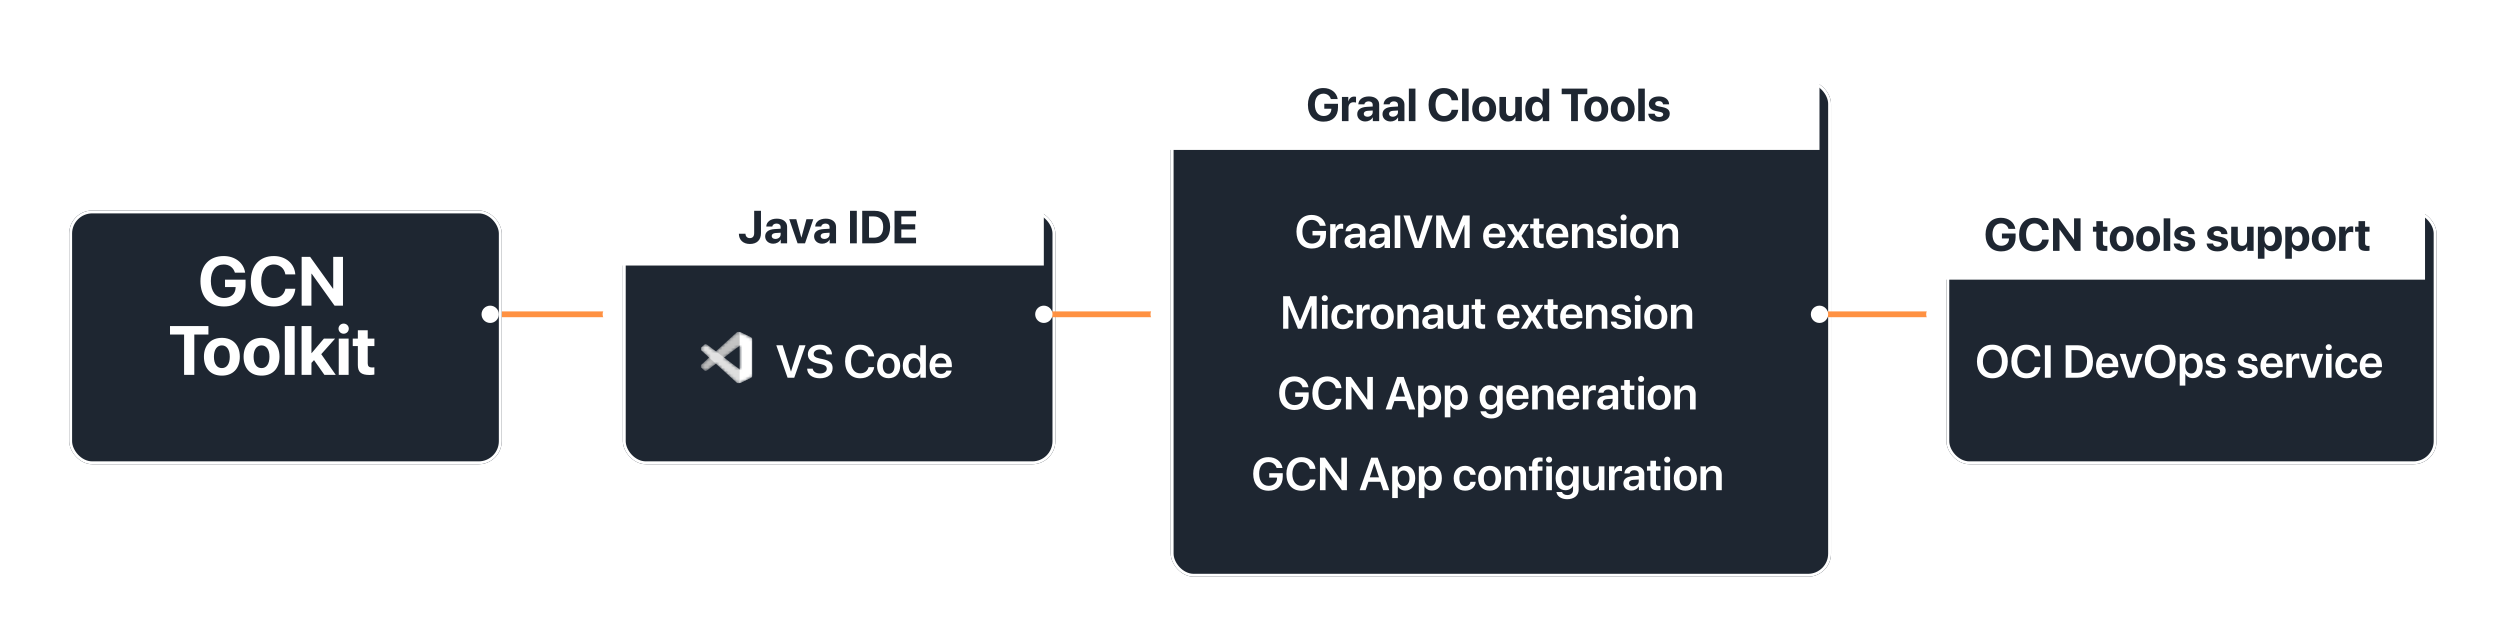 <svg width="867" height="222" viewBox="0 0 867 222" fill="none" xmlns="http://www.w3.org/2000/svg">
<path d="M172 109C172 108.448 172.448 108 173 108H211C211.552 108 212 108.448 212 109V109C212 109.552 211.552 110 211 110H173C172.448 110 172 109.552 172 109V109Z" fill="#FF9142"/>
<g filter="url(#filter0_dd_593_3247)">
<rect x="20" y="65" width="150" height="88" rx="8" fill="#1E2631"/>
<rect x="20.5" y="65.5" width="149" height="87" rx="7.5" stroke="white"/>
</g>
<circle cx="170" cy="109" r="3" fill="white"/>
<g filter="url(#filter1_dd_593_3247)">
<rect x="402" y="20" width="229" height="172" rx="8" fill="#1E2631"/>
<rect x="402.5" y="20.5" width="228" height="171" rx="7.5" stroke="white"/>
</g>
<path d="M402 28C402 23.582 405.582 20 410 20H623C627.418 20 631 23.582 631 28V52H402V28Z" fill="white"/>
<path d="M464.016 37.266V35.992H459.266V37.711H461.719L461.711 37.891C461.664 39.289 460.594 40.234 459.055 40.234C457.18 40.234 455.992 38.742 455.992 36.297C455.992 33.898 457.109 32.484 458.969 32.484C460.242 32.484 461.203 33.188 461.547 34.367H463.914C463.578 32.086 461.594 30.531 458.961 30.531C455.648 30.531 453.586 32.719 453.586 36.328C453.586 39.992 455.648 42.188 459.016 42.188C462.156 42.188 464.016 40.336 464.016 37.266ZM465.383 42H467.664V37.32C467.664 36.141 468.32 35.453 469.445 35.453C469.773 35.453 470.086 35.508 470.273 35.586V33.578C470.117 33.531 469.891 33.492 469.625 33.492C468.641 33.492 467.93 34.07 467.633 35.133H467.586V33.625H465.383V42ZM473.492 42.133C474.539 42.133 475.578 41.609 476.047 40.719H476.094V42H478.297V36.242C478.297 34.555 476.898 33.445 474.75 33.445C472.531 33.445 471.148 34.562 471.062 36.188H473.148C473.258 35.57 473.797 35.148 474.648 35.148C475.508 35.148 476.055 35.602 476.055 36.383V36.938L473.945 37.062C471.859 37.188 470.688 38.07 470.688 39.594C470.688 41.102 471.898 42.133 473.492 42.133ZM474.242 40.484C473.469 40.484 472.953 40.094 472.953 39.469C472.953 38.875 473.438 38.492 474.289 38.43L476.055 38.32V38.93C476.055 39.836 475.234 40.484 474.242 40.484ZM482.258 42.133C483.305 42.133 484.344 41.609 484.812 40.719H484.859V42H487.062V36.242C487.062 34.555 485.664 33.445 483.516 33.445C481.297 33.445 479.914 34.562 479.828 36.188H481.914C482.023 35.57 482.562 35.148 483.414 35.148C484.273 35.148 484.82 35.602 484.82 36.383V36.938L482.711 37.062C480.625 37.188 479.453 38.07 479.453 39.594C479.453 41.102 480.664 42.133 482.258 42.133ZM483.008 40.484C482.234 40.484 481.719 40.094 481.719 39.469C481.719 38.875 482.203 38.492 483.055 38.43L484.82 38.32V38.93C484.82 39.836 484 40.484 483.008 40.484ZM488.594 42H490.875V30.727H488.594V42ZM500.766 42.188C503.531 42.188 505.461 40.602 505.727 38.086H503.43C503.18 39.422 502.172 40.242 500.773 40.242C498.969 40.242 497.836 38.758 497.836 36.352C497.836 33.977 498.984 32.484 500.766 32.484C502.141 32.484 503.203 33.391 503.422 34.773H505.719C505.539 32.25 503.477 30.531 500.766 30.531C497.5 30.531 495.43 32.727 495.43 36.359C495.43 40 497.484 42.188 500.766 42.188ZM507.047 42H509.328V30.727H507.047V42ZM514.711 42.18C517.242 42.18 518.859 40.562 518.859 37.805C518.859 35.086 517.219 33.445 514.711 33.445C512.203 33.445 510.562 35.094 510.562 37.805C510.562 40.555 512.18 42.18 514.711 42.18ZM514.711 40.438C513.586 40.438 512.875 39.492 512.875 37.812C512.875 36.148 513.602 35.188 514.711 35.188C515.82 35.188 516.539 36.148 516.539 37.812C516.539 39.492 515.828 40.438 514.711 40.438ZM527.773 33.625H525.492V38.422C525.492 39.531 524.859 40.258 523.844 40.258C522.836 40.258 522.281 39.664 522.281 38.547V33.625H520V39.023C520 40.977 521.203 42.156 523.016 42.156C524.281 42.156 525.109 41.547 525.523 40.492H525.57V42H527.773V33.625ZM532.367 42.133C533.602 42.133 534.57 41.484 534.977 40.562H535.016V42H537.266V30.727H534.984V35.062H534.938C534.531 34.133 533.594 33.492 532.383 33.492C530.281 33.492 528.953 35.141 528.953 37.797C528.953 40.477 530.273 42.133 532.367 42.133ZM533.141 35.32C534.273 35.32 535 36.289 535 37.812C535 39.344 534.273 40.297 533.141 40.297C531.992 40.297 531.289 39.352 531.289 37.812C531.289 36.281 531.992 35.32 533.141 35.32ZM547.211 42V32.672H550.477V30.727H541.594V32.672H544.852V42H547.211ZM553.586 42.18C556.117 42.18 557.734 40.562 557.734 37.805C557.734 35.086 556.094 33.445 553.586 33.445C551.078 33.445 549.438 35.094 549.438 37.805C549.438 40.555 551.055 42.18 553.586 42.18ZM553.586 40.438C552.461 40.438 551.75 39.492 551.75 37.812C551.75 36.148 552.477 35.188 553.586 35.188C554.695 35.188 555.414 36.148 555.414 37.812C555.414 39.492 554.703 40.438 553.586 40.438ZM562.758 42.18C565.289 42.18 566.906 40.562 566.906 37.805C566.906 35.086 565.266 33.445 562.758 33.445C560.25 33.445 558.609 35.094 558.609 37.805C558.609 40.555 560.227 42.18 562.758 42.18ZM562.758 40.438C561.633 40.438 560.922 39.492 560.922 37.812C560.922 36.148 561.648 35.188 562.758 35.188C563.867 35.188 564.586 36.148 564.586 37.812C564.586 39.492 563.875 40.438 562.758 40.438ZM568.141 42H570.422V30.727H568.141V42ZM571.82 36.086C571.82 37.344 572.641 38.156 574.258 38.5L575.688 38.797C576.508 38.984 576.797 39.234 576.797 39.68C576.797 40.227 576.266 40.578 575.406 40.578C574.5 40.578 573.977 40.188 573.836 39.453H571.609C571.758 41.102 573.094 42.18 575.406 42.18C577.562 42.18 579.07 41.094 579.07 39.445C579.07 38.219 578.352 37.531 576.602 37.164L575.172 36.859C574.328 36.68 574.016 36.391 574.016 35.961C574.016 35.406 574.539 35.047 575.328 35.047C576.172 35.047 576.68 35.508 576.75 36.188H578.852C578.805 34.547 577.477 33.445 575.328 33.445C573.195 33.445 571.82 34.492 571.82 36.086Z" fill="#1E2631"/>
<path d="M459.859 81.297V80.094H455.172V81.633H457.891L457.883 81.82C457.852 83.398 456.672 84.477 454.969 84.477C452.938 84.477 451.672 82.891 451.672 80.297C451.672 77.758 452.883 76.25 454.914 76.25C456.297 76.25 457.344 77.016 457.727 78.312H459.773C459.406 76.055 457.469 74.539 454.906 74.539C451.648 74.539 449.609 76.742 449.609 80.32C449.609 83.953 451.656 86.188 454.945 86.188C458.031 86.188 459.859 84.352 459.859 81.297ZM461.312 86H463.258V81.18C463.258 80.016 463.922 79.305 465.023 79.305C465.352 79.305 465.648 79.352 465.812 79.414V77.656C465.672 77.625 465.453 77.578 465.203 77.578C464.227 77.578 463.5 78.156 463.219 79.164H463.18V77.719H461.312V86ZM469.062 86.133C470.125 86.133 471.164 85.578 471.641 84.68H471.68V86H473.555V80.297C473.555 78.633 472.219 77.547 470.164 77.547C468.055 77.547 466.734 78.656 466.648 80.203H468.453C468.578 79.516 469.164 79.07 470.086 79.07C471.047 79.07 471.633 79.57 471.633 80.438V81.031L469.445 81.156C467.43 81.281 466.297 82.164 466.297 83.633C466.297 85.125 467.461 86.133 469.062 86.133ZM469.648 84.664C468.805 84.664 468.242 84.234 468.242 83.555C468.242 82.898 468.781 82.477 469.719 82.414L471.633 82.297V82.93C471.633 83.93 470.75 84.664 469.648 84.664ZM477.562 86.133C478.625 86.133 479.664 85.578 480.141 84.68H480.18V86H482.055V80.297C482.055 78.633 480.719 77.547 478.664 77.547C476.555 77.547 475.234 78.656 475.148 80.203H476.953C477.078 79.516 477.664 79.07 478.586 79.07C479.547 79.07 480.133 79.57 480.133 80.438V81.031L477.945 81.156C475.93 81.281 474.797 82.164 474.797 83.633C474.797 85.125 475.961 86.133 477.562 86.133ZM478.148 84.664C477.305 84.664 476.742 84.234 476.742 83.555C476.742 82.898 477.281 82.477 478.219 82.414L480.133 82.297V82.93C480.133 83.93 479.25 84.664 478.148 84.664ZM483.68 86H485.625V74.727H483.68V86ZM492.93 86L496.852 74.727H494.68L491.82 83.836H491.773L488.914 74.727H486.695L490.617 86H492.93ZM509.688 86V74.727H507.359L503.906 83.328H503.844L500.391 74.727H498.055V86H499.875V78H499.93L503.188 86H504.562L507.82 78H507.875V86H509.688ZM520.172 83.523C519.961 84.211 519.273 84.664 518.367 84.664C517.094 84.664 516.281 83.773 516.281 82.445V82.328H522.07V81.695C522.07 79.18 520.602 77.547 518.25 77.547C515.859 77.547 514.344 79.273 514.344 81.891C514.344 84.531 515.844 86.164 518.328 86.164C520.289 86.164 521.742 85.086 521.992 83.523H520.172ZM518.258 79.055C519.375 79.055 520.125 79.875 520.164 81.047H516.297C516.375 79.891 517.164 79.055 518.258 79.055ZM526.422 83.031L528.141 86H530.266L527.633 81.812L530.297 77.719H528.164L526.516 80.625H526.477L524.805 77.719H522.617L525.266 81.867L522.594 86H524.664L526.383 83.031H526.422ZM531.836 75.781V77.719H530.648V79.219H531.836V83.797C531.836 85.406 532.539 86.039 534.328 86.039C534.742 86.039 535.125 86.008 535.336 85.961V84.477C535.211 84.5 534.961 84.516 534.781 84.516C534.094 84.516 533.781 84.203 533.781 83.523V79.219H535.344V77.719H533.781V75.781H531.836ZM542 83.523C541.789 84.211 541.102 84.664 540.195 84.664C538.922 84.664 538.109 83.773 538.109 82.445V82.328H543.898V81.695C543.898 79.18 542.43 77.547 540.078 77.547C537.688 77.547 536.172 79.273 536.172 81.891C536.172 84.531 537.672 86.164 540.156 86.164C542.117 86.164 543.57 85.086 543.82 83.523H542ZM540.086 79.055C541.203 79.055 541.953 79.875 541.992 81.047H538.125C538.203 79.891 538.992 79.055 540.086 79.055ZM545.156 86H547.102V81.203C547.102 80.016 547.812 79.211 548.93 79.211C550.039 79.211 550.586 79.867 550.586 81.039V86H552.531V80.648C552.531 78.734 551.492 77.562 549.664 77.562C548.391 77.562 547.508 78.156 547.062 79.141H547.023V77.719H545.156V86ZM553.945 80.094C553.945 81.32 554.742 82.102 556.328 82.453L557.703 82.758C558.57 82.953 558.867 83.234 558.867 83.734C558.867 84.352 558.281 84.742 557.336 84.742C556.352 84.742 555.797 84.336 555.648 83.531H553.734C553.891 85.133 555.172 86.164 557.336 86.164C559.367 86.164 560.805 85.109 560.805 83.547C560.805 82.344 560.141 81.68 558.422 81.297L557.047 80.992C556.18 80.797 555.836 80.469 555.836 79.992C555.836 79.383 556.406 78.977 557.266 78.977C558.164 78.977 558.719 79.453 558.797 80.203H560.609C560.562 78.633 559.281 77.547 557.266 77.547C555.266 77.547 553.945 78.578 553.945 80.094ZM563.062 76.469C563.656 76.469 564.125 75.992 564.125 75.414C564.125 74.828 563.656 74.359 563.062 74.359C562.469 74.359 561.992 74.828 561.992 75.414C561.992 75.992 562.469 76.469 563.062 76.469ZM562.094 86H564.039V77.719H562.094V86ZM569.336 86.164C571.766 86.164 573.344 84.547 573.344 81.859C573.344 79.18 571.75 77.547 569.336 77.547C566.922 77.547 565.328 79.188 565.328 81.859C565.328 84.547 566.906 86.164 569.336 86.164ZM569.336 84.625C568.102 84.625 567.305 83.625 567.305 81.859C567.305 80.102 568.109 79.094 569.336 79.094C570.57 79.094 571.367 80.102 571.367 81.859C571.367 83.625 570.57 84.625 569.336 84.625ZM574.594 86H576.539V81.203C576.539 80.016 577.25 79.211 578.367 79.211C579.477 79.211 580.023 79.867 580.023 81.039V86H581.969V80.648C581.969 78.734 580.93 77.562 579.102 77.562C577.828 77.562 576.945 78.156 576.5 79.141H576.461V77.719H574.594V86Z" fill="white"/>
<path d="M456.625 114V102.727H454.297L450.844 111.328H450.781L447.328 102.727H444.992V114H446.812V106H446.867L450.125 114H451.5L454.758 106H454.812V114H456.625ZM459.438 104.469C460.031 104.469 460.5 103.992 460.5 103.414C460.5 102.828 460.031 102.359 459.438 102.359C458.844 102.359 458.367 102.828 458.367 103.414C458.367 103.992 458.844 104.469 459.438 104.469ZM458.469 114H460.414V105.719H458.469V114ZM469.344 108.672C469.211 106.93 467.859 105.547 465.672 105.547C463.266 105.547 461.703 107.211 461.703 109.859C461.703 112.547 463.266 114.164 465.688 114.164C467.766 114.164 469.195 112.945 469.352 111.094H467.516C467.336 112.031 466.695 112.594 465.711 112.594C464.477 112.594 463.68 111.594 463.68 109.859C463.68 108.156 464.469 107.125 465.695 107.125C466.734 107.125 467.352 107.789 467.508 108.672H469.344ZM470.516 114H472.461V109.18C472.461 108.016 473.125 107.305 474.227 107.305C474.555 107.305 474.852 107.352 475.016 107.414V105.656C474.875 105.625 474.656 105.578 474.406 105.578C473.43 105.578 472.703 106.156 472.422 107.164H472.383V105.719H470.516V114ZM479.367 114.164C481.797 114.164 483.375 112.547 483.375 109.859C483.375 107.18 481.781 105.547 479.367 105.547C476.953 105.547 475.359 107.188 475.359 109.859C475.359 112.547 476.938 114.164 479.367 114.164ZM479.367 112.625C478.133 112.625 477.336 111.625 477.336 109.859C477.336 108.102 478.141 107.094 479.367 107.094C480.602 107.094 481.398 108.102 481.398 109.859C481.398 111.625 480.602 112.625 479.367 112.625ZM484.625 114H486.57V109.203C486.57 108.016 487.281 107.211 488.398 107.211C489.508 107.211 490.055 107.867 490.055 109.039V114H492V108.648C492 106.734 490.961 105.562 489.133 105.562C487.859 105.562 486.977 106.156 486.531 107.141H486.492V105.719H484.625V114ZM496 114.133C497.062 114.133 498.102 113.578 498.578 112.68H498.617V114H500.492V108.297C500.492 106.633 499.156 105.547 497.102 105.547C494.992 105.547 493.672 106.656 493.586 108.203H495.391C495.516 107.516 496.102 107.07 497.023 107.07C497.984 107.07 498.57 107.57 498.57 108.438V109.031L496.383 109.156C494.367 109.281 493.234 110.164 493.234 111.633C493.234 113.125 494.398 114.133 496 114.133ZM496.586 112.664C495.742 112.664 495.18 112.234 495.18 111.555C495.18 110.898 495.719 110.477 496.656 110.414L498.57 110.297V110.93C498.57 111.93 497.688 112.664 496.586 112.664ZM509.406 105.719H507.461V110.508C507.461 111.711 506.766 112.508 505.641 112.508C504.547 112.508 503.969 111.867 503.969 110.68V105.719H502.023V111.07C502.023 112.984 503.164 114.148 504.961 114.148C506.219 114.148 507.055 113.57 507.492 112.562H507.531V114H509.406V105.719ZM511.539 103.781V105.719H510.352V107.219H511.539V111.797C511.539 113.406 512.242 114.039 514.031 114.039C514.445 114.039 514.828 114.008 515.039 113.961V112.477C514.914 112.5 514.664 112.516 514.484 112.516C513.797 112.516 513.484 112.203 513.484 111.523V107.219H515.047V105.719H513.484V103.781H511.539ZM525.062 111.523C524.852 112.211 524.164 112.664 523.258 112.664C521.984 112.664 521.172 111.773 521.172 110.445V110.328H526.961V109.695C526.961 107.18 525.492 105.547 523.141 105.547C520.75 105.547 519.234 107.273 519.234 109.891C519.234 112.531 520.734 114.164 523.219 114.164C525.18 114.164 526.633 113.086 526.883 111.523H525.062ZM523.148 107.055C524.266 107.055 525.016 107.875 525.055 109.047H521.188C521.266 107.891 522.055 107.055 523.148 107.055ZM531.312 111.031L533.031 114H535.156L532.523 109.812L535.188 105.719H533.055L531.406 108.625H531.367L529.695 105.719H527.508L530.156 109.867L527.484 114H529.555L531.273 111.031H531.312ZM536.727 103.781V105.719H535.539V107.219H536.727V111.797C536.727 113.406 537.43 114.039 539.219 114.039C539.633 114.039 540.016 114.008 540.227 113.961V112.477C540.102 112.5 539.852 112.516 539.672 112.516C538.984 112.516 538.672 112.203 538.672 111.523V107.219H540.234V105.719H538.672V103.781H536.727ZM546.891 111.523C546.68 112.211 545.992 112.664 545.086 112.664C543.812 112.664 543 111.773 543 110.445V110.328H548.789V109.695C548.789 107.18 547.32 105.547 544.969 105.547C542.578 105.547 541.062 107.273 541.062 109.891C541.062 112.531 542.562 114.164 545.047 114.164C547.008 114.164 548.461 113.086 548.711 111.523H546.891ZM544.977 107.055C546.094 107.055 546.844 107.875 546.883 109.047H543.016C543.094 107.891 543.883 107.055 544.977 107.055ZM550.047 114H551.992V109.203C551.992 108.016 552.703 107.211 553.82 107.211C554.93 107.211 555.477 107.867 555.477 109.039V114H557.422V108.648C557.422 106.734 556.383 105.562 554.555 105.562C553.281 105.562 552.398 106.156 551.953 107.141H551.914V105.719H550.047V114ZM558.836 108.094C558.836 109.32 559.633 110.102 561.219 110.453L562.594 110.758C563.461 110.953 563.758 111.234 563.758 111.734C563.758 112.352 563.172 112.742 562.227 112.742C561.242 112.742 560.688 112.336 560.539 111.531H558.625C558.781 113.133 560.062 114.164 562.227 114.164C564.258 114.164 565.695 113.109 565.695 111.547C565.695 110.344 565.031 109.68 563.312 109.297L561.938 108.992C561.07 108.797 560.727 108.469 560.727 107.992C560.727 107.383 561.297 106.977 562.156 106.977C563.055 106.977 563.609 107.453 563.688 108.203H565.5C565.453 106.633 564.172 105.547 562.156 105.547C560.156 105.547 558.836 106.578 558.836 108.094ZM567.953 104.469C568.547 104.469 569.016 103.992 569.016 103.414C569.016 102.828 568.547 102.359 567.953 102.359C567.359 102.359 566.883 102.828 566.883 103.414C566.883 103.992 567.359 104.469 567.953 104.469ZM566.984 114H568.93V105.719H566.984V114ZM574.227 114.164C576.656 114.164 578.234 112.547 578.234 109.859C578.234 107.18 576.641 105.547 574.227 105.547C571.812 105.547 570.219 107.188 570.219 109.859C570.219 112.547 571.797 114.164 574.227 114.164ZM574.227 112.625C572.992 112.625 572.195 111.625 572.195 109.859C572.195 108.102 573 107.094 574.227 107.094C575.461 107.094 576.258 108.102 576.258 109.859C576.258 111.625 575.461 112.625 574.227 112.625ZM579.484 114H581.43V109.203C581.43 108.016 582.141 107.211 583.258 107.211C584.367 107.211 584.914 107.867 584.914 109.039V114H586.859V108.648C586.859 106.734 585.82 105.562 583.992 105.562C582.719 105.562 581.836 106.156 581.391 107.141H581.352V105.719H579.484V114Z" fill="white"/>
<path d="M453.859 137.297V136.094H449.172V137.633H451.891L451.883 137.82C451.852 139.398 450.672 140.477 448.969 140.477C446.938 140.477 445.672 138.891 445.672 136.297C445.672 133.758 446.883 132.25 448.914 132.25C450.297 132.25 451.344 133.016 451.727 134.312H453.773C453.406 132.055 451.469 130.539 448.906 130.539C445.648 130.539 443.609 132.742 443.609 136.32C443.609 139.953 445.656 142.188 448.945 142.188C452.031 142.188 453.859 140.352 453.859 137.297ZM460.367 142.188C463.031 142.188 464.875 140.727 465.227 138.312H463.25C462.938 139.672 461.867 140.477 460.375 140.477C458.422 140.477 457.188 138.891 457.188 136.359C457.188 133.844 458.43 132.25 460.367 132.25C461.828 132.25 462.977 133.18 463.242 134.594H465.227C464.977 132.172 462.984 130.539 460.367 130.539C457.164 130.539 455.125 132.766 455.125 136.359C455.125 139.977 457.148 142.188 460.367 142.188ZM468.703 142V134.094H468.773L474.375 142H476.109V130.727H474.172V138.625H474.102L468.508 130.727H466.758V142H468.703ZM488.672 142H490.797L486.797 130.727H484.523L480.523 142H482.602L483.562 139.086H487.711L488.672 142ZM485.609 132.719H485.664L487.234 137.531H484.031L485.609 132.719ZM496.359 133.578C495.156 133.578 494.219 134.188 493.75 135.148H493.711V133.719H491.812V144.727H493.758V140.625H493.797C494.25 141.555 495.188 142.133 496.391 142.133C498.469 142.133 499.797 140.5 499.797 137.859C499.797 135.211 498.461 133.578 496.359 133.578ZM495.766 140.539C494.555 140.539 493.75 139.484 493.742 137.859C493.75 136.25 494.555 135.18 495.766 135.18C497.023 135.18 497.805 136.227 497.805 137.859C497.805 139.5 497.023 140.539 495.766 140.539ZM505.594 133.578C504.391 133.578 503.453 134.188 502.984 135.148H502.945V133.719H501.047V144.727H502.992V140.625H503.031C503.484 141.555 504.422 142.133 505.625 142.133C507.703 142.133 509.031 140.5 509.031 137.859C509.031 135.211 507.695 133.578 505.594 133.578ZM505 140.539C503.789 140.539 502.984 139.484 502.977 137.859C502.984 136.25 503.789 135.18 505 135.18C506.258 135.18 507.039 136.227 507.039 137.859C507.039 139.5 506.258 140.539 505 140.539ZM517.133 145.125C519.547 145.125 521.133 143.844 521.133 141.867V133.719H519.227V135.141H519.195C518.719 134.188 517.766 133.578 516.586 133.578C514.469 133.578 513.141 135.211 513.141 137.828C513.141 140.406 514.5 142.008 516.547 142.008C517.734 142.008 518.711 141.414 519.141 140.523H519.188V141.922C519.188 142.977 518.461 143.688 517.195 143.688C516.273 143.688 515.562 143.258 515.352 142.625H513.422C513.617 144.078 515.086 145.125 517.133 145.125ZM517.141 140.461C515.914 140.461 515.133 139.477 515.133 137.836C515.133 136.211 515.914 135.18 517.141 135.18C518.383 135.18 519.188 136.227 519.188 137.836C519.188 139.453 518.383 140.461 517.141 140.461ZM528.203 139.523C527.992 140.211 527.305 140.664 526.398 140.664C525.125 140.664 524.312 139.773 524.312 138.445V138.328H530.102V137.695C530.102 135.18 528.633 133.547 526.281 133.547C523.891 133.547 522.375 135.273 522.375 137.891C522.375 140.531 523.875 142.164 526.359 142.164C528.32 142.164 529.773 141.086 530.023 139.523H528.203ZM526.289 135.055C527.406 135.055 528.156 135.875 528.195 137.047H524.328C524.406 135.891 525.195 135.055 526.289 135.055ZM531.359 142H533.305V137.203C533.305 136.016 534.016 135.211 535.133 135.211C536.242 135.211 536.789 135.867 536.789 137.039V142H538.734V136.648C538.734 134.734 537.695 133.562 535.867 133.562C534.594 133.562 533.711 134.156 533.266 135.141H533.227V133.719H531.359V142ZM545.781 139.523C545.57 140.211 544.883 140.664 543.977 140.664C542.703 140.664 541.891 139.773 541.891 138.445V138.328H547.68V137.695C547.68 135.18 546.211 133.547 543.859 133.547C541.469 133.547 539.953 135.273 539.953 137.891C539.953 140.531 541.453 142.164 543.938 142.164C545.898 142.164 547.352 141.086 547.602 139.523H545.781ZM543.867 135.055C544.984 135.055 545.734 135.875 545.773 137.047H541.906C541.984 135.891 542.773 135.055 543.867 135.055ZM548.938 142H550.883V137.18C550.883 136.016 551.547 135.305 552.648 135.305C552.977 135.305 553.273 135.352 553.438 135.414V133.656C553.297 133.625 553.078 133.578 552.828 133.578C551.852 133.578 551.125 134.156 550.844 135.164H550.805V133.719H548.938V142ZM556.688 142.133C557.75 142.133 558.789 141.578 559.266 140.68H559.305V142H561.18V136.297C561.18 134.633 559.844 133.547 557.789 133.547C555.68 133.547 554.359 134.656 554.273 136.203H556.078C556.203 135.516 556.789 135.07 557.711 135.07C558.672 135.07 559.258 135.57 559.258 136.438V137.031L557.07 137.156C555.055 137.281 553.922 138.164 553.922 139.633C553.922 141.125 555.086 142.133 556.688 142.133ZM557.273 140.664C556.43 140.664 555.867 140.234 555.867 139.555C555.867 138.898 556.406 138.477 557.344 138.414L559.258 138.297V138.93C559.258 139.93 558.375 140.664 557.273 140.664ZM563.289 131.781V133.719H562.102V135.219H563.289V139.797C563.289 141.406 563.992 142.039 565.781 142.039C566.195 142.039 566.578 142.008 566.789 141.961V140.477C566.664 140.5 566.414 140.516 566.234 140.516C565.547 140.516 565.234 140.203 565.234 139.523V135.219H566.797V133.719H565.234V131.781H563.289ZM569.141 132.469C569.734 132.469 570.203 131.992 570.203 131.414C570.203 130.828 569.734 130.359 569.141 130.359C568.547 130.359 568.07 130.828 568.07 131.414C568.07 131.992 568.547 132.469 569.141 132.469ZM568.172 142H570.117V133.719H568.172V142ZM575.414 142.164C577.844 142.164 579.422 140.547 579.422 137.859C579.422 135.18 577.828 133.547 575.414 133.547C573 133.547 571.406 135.188 571.406 137.859C571.406 140.547 572.984 142.164 575.414 142.164ZM575.414 140.625C574.18 140.625 573.383 139.625 573.383 137.859C573.383 136.102 574.188 135.094 575.414 135.094C576.648 135.094 577.445 136.102 577.445 137.859C577.445 139.625 576.648 140.625 575.414 140.625ZM580.672 142H582.617V137.203C582.617 136.016 583.328 135.211 584.445 135.211C585.555 135.211 586.102 135.867 586.102 137.039V142H588.047V136.648C588.047 134.734 587.008 133.562 585.18 133.562C583.906 133.562 583.023 134.156 582.578 135.141H582.539V133.719H580.672V142Z" fill="white"/>
<path d="M444.859 165.297V164.094H440.172V165.633H442.891L442.883 165.82C442.852 167.398 441.672 168.477 439.969 168.477C437.938 168.477 436.672 166.891 436.672 164.297C436.672 161.758 437.883 160.25 439.914 160.25C441.297 160.25 442.344 161.016 442.727 162.312H444.773C444.406 160.055 442.469 158.539 439.906 158.539C436.648 158.539 434.609 160.742 434.609 164.32C434.609 167.953 436.656 170.188 439.945 170.188C443.031 170.188 444.859 168.352 444.859 165.297ZM451.367 170.188C454.031 170.188 455.875 168.727 456.227 166.312H454.25C453.938 167.672 452.867 168.477 451.375 168.477C449.422 168.477 448.188 166.891 448.188 164.359C448.188 161.844 449.43 160.25 451.367 160.25C452.828 160.25 453.977 161.18 454.242 162.594H456.227C455.977 160.172 453.984 158.539 451.367 158.539C448.164 158.539 446.125 160.766 446.125 164.359C446.125 167.977 448.148 170.188 451.367 170.188ZM459.703 170V162.094H459.773L465.375 170H467.109V158.727H465.172V166.625H465.102L459.508 158.727H457.758V170H459.703ZM479.672 170H481.797L477.797 158.727H475.523L471.523 170H473.602L474.562 167.086H478.711L479.672 170ZM476.609 160.719H476.664L478.234 165.531H475.031L476.609 160.719ZM487.359 161.578C486.156 161.578 485.219 162.188 484.75 163.148H484.711V161.719H482.812V172.727H484.758V168.625H484.797C485.25 169.555 486.188 170.133 487.391 170.133C489.469 170.133 490.797 168.5 490.797 165.859C490.797 163.211 489.461 161.578 487.359 161.578ZM486.766 168.539C485.555 168.539 484.75 167.484 484.742 165.859C484.75 164.25 485.555 163.18 486.766 163.18C488.023 163.18 488.805 164.227 488.805 165.859C488.805 167.5 488.023 168.539 486.766 168.539ZM496.594 161.578C495.391 161.578 494.453 162.188 493.984 163.148H493.945V161.719H492.047V172.727H493.992V168.625H494.031C494.484 169.555 495.422 170.133 496.625 170.133C498.703 170.133 500.031 168.5 500.031 165.859C500.031 163.211 498.695 161.578 496.594 161.578ZM496 168.539C494.789 168.539 493.984 167.484 493.977 165.859C493.984 164.25 494.789 163.18 496 163.18C497.258 163.18 498.039 164.227 498.039 165.859C498.039 167.5 497.258 168.539 496 168.539ZM511.781 164.672C511.648 162.93 510.297 161.547 508.109 161.547C505.703 161.547 504.141 163.211 504.141 165.859C504.141 168.547 505.703 170.164 508.125 170.164C510.203 170.164 511.633 168.945 511.789 167.094H509.953C509.773 168.031 509.133 168.594 508.148 168.594C506.914 168.594 506.117 167.594 506.117 165.859C506.117 164.156 506.906 163.125 508.133 163.125C509.172 163.125 509.789 163.789 509.945 164.672H511.781ZM516.617 170.164C519.047 170.164 520.625 168.547 520.625 165.859C520.625 163.18 519.031 161.547 516.617 161.547C514.203 161.547 512.609 163.188 512.609 165.859C512.609 168.547 514.188 170.164 516.617 170.164ZM516.617 168.625C515.383 168.625 514.586 167.625 514.586 165.859C514.586 164.102 515.391 163.094 516.617 163.094C517.852 163.094 518.648 164.102 518.648 165.859C518.648 167.625 517.852 168.625 516.617 168.625ZM521.875 170H523.82V165.203C523.82 164.016 524.531 163.211 525.648 163.211C526.758 163.211 527.305 163.867 527.305 165.039V170H529.25V164.648C529.25 162.734 528.211 161.562 526.383 161.562C525.109 161.562 524.227 162.156 523.781 163.141H523.742V161.719H521.875V170ZM531.352 170H533.297V163.219H534.922V161.742H533.266V161.062C533.266 160.391 533.602 160.039 534.344 160.039C534.57 160.039 534.797 160.062 534.961 160.086V158.727C534.719 158.68 534.297 158.641 533.914 158.641C532.117 158.641 531.352 159.398 531.352 161.008V161.742H530.219V163.219H531.352V170ZM537.219 160.469C537.812 160.469 538.281 159.992 538.281 159.414C538.281 158.828 537.812 158.359 537.219 158.359C536.625 158.359 536.148 158.828 536.148 159.414C536.148 159.992 536.625 160.469 537.219 160.469ZM536.25 170H538.195V161.719H536.25V170ZM543.477 173.125C545.891 173.125 547.477 171.844 547.477 169.867V161.719H545.57V163.141H545.539C545.062 162.188 544.109 161.578 542.93 161.578C540.812 161.578 539.484 163.211 539.484 165.828C539.484 168.406 540.844 170.008 542.891 170.008C544.078 170.008 545.055 169.414 545.484 168.523H545.531V169.922C545.531 170.977 544.805 171.688 543.539 171.688C542.617 171.688 541.906 171.258 541.695 170.625H539.766C539.961 172.078 541.43 173.125 543.477 173.125ZM543.484 168.461C542.258 168.461 541.477 167.477 541.477 165.836C541.477 164.211 542.258 163.18 543.484 163.18C544.727 163.18 545.531 164.227 545.531 165.836C545.531 167.453 544.727 168.461 543.484 168.461ZM556.406 161.719H554.461V166.508C554.461 167.711 553.766 168.508 552.641 168.508C551.547 168.508 550.969 167.867 550.969 166.68V161.719H549.023V167.07C549.023 168.984 550.164 170.148 551.961 170.148C553.219 170.148 554.055 169.57 554.492 168.562H554.531V170H556.406V161.719ZM558 170H559.945V165.18C559.945 164.016 560.609 163.305 561.711 163.305C562.039 163.305 562.336 163.352 562.5 163.414V161.656C562.359 161.625 562.141 161.578 561.891 161.578C560.914 161.578 560.188 162.156 559.906 163.164H559.867V161.719H558V170ZM565.75 170.133C566.812 170.133 567.852 169.578 568.328 168.68H568.367V170H570.242V164.297C570.242 162.633 568.906 161.547 566.852 161.547C564.742 161.547 563.422 162.656 563.336 164.203H565.141C565.266 163.516 565.852 163.07 566.773 163.07C567.734 163.07 568.32 163.57 568.32 164.438V165.031L566.133 165.156C564.117 165.281 562.984 166.164 562.984 167.633C562.984 169.125 564.148 170.133 565.75 170.133ZM566.336 168.664C565.492 168.664 564.93 168.234 564.93 167.555C564.93 166.898 565.469 166.477 566.406 166.414L568.32 166.297V166.93C568.32 167.93 567.438 168.664 566.336 168.664ZM572.352 159.781V161.719H571.164V163.219H572.352V167.797C572.352 169.406 573.055 170.039 574.844 170.039C575.258 170.039 575.641 170.008 575.852 169.961V168.477C575.727 168.5 575.477 168.516 575.297 168.516C574.609 168.516 574.297 168.203 574.297 167.523V163.219H575.859V161.719H574.297V159.781H572.352ZM578.203 160.469C578.797 160.469 579.266 159.992 579.266 159.414C579.266 158.828 578.797 158.359 578.203 158.359C577.609 158.359 577.133 158.828 577.133 159.414C577.133 159.992 577.609 160.469 578.203 160.469ZM577.234 170H579.18V161.719H577.234V170ZM584.477 170.164C586.906 170.164 588.484 168.547 588.484 165.859C588.484 163.18 586.891 161.547 584.477 161.547C582.062 161.547 580.469 163.188 580.469 165.859C580.469 168.547 582.047 170.164 584.477 170.164ZM584.477 168.625C583.242 168.625 582.445 167.625 582.445 165.859C582.445 164.102 583.25 163.094 584.477 163.094C585.711 163.094 586.508 164.102 586.508 165.859C586.508 167.625 585.711 168.625 584.477 168.625ZM589.734 170H591.68V165.203C591.68 164.016 592.391 163.211 593.508 163.211C594.617 163.211 595.164 163.867 595.164 165.039V170H597.109V164.648C597.109 162.734 596.07 161.562 594.242 161.562C592.969 161.562 592.086 162.156 591.641 163.141H591.602V161.719H589.734V170Z" fill="white"/>
<g filter="url(#filter2_dd_593_3247)">
<rect x="212" y="65" width="150" height="88" rx="8" fill="#1E2631"/>
<rect x="212.5" y="65.5" width="149" height="87" rx="7.5" stroke="white"/>
</g>
<path d="M212 73C212 68.582 215.582 65 220 65H354C358.418 65 362 68.582 362 73V92.077H212V73Z" fill="white"/>
<path d="M256.242 81.064C256.242 83.22 257.75 84.611 260.055 84.611C262.469 84.611 263.906 83.251 263.906 80.853V73.111H261.547V80.837C261.547 81.97 261.016 82.58 260.031 82.58C259.141 82.58 258.547 81.978 258.531 81.064H256.242ZM268.164 84.517C269.211 84.517 270.25 83.994 270.719 83.103H270.766V84.384H272.969V78.626C272.969 76.939 271.57 75.83 269.422 75.83C267.203 75.83 265.82 76.947 265.734 78.572H267.82C267.93 77.955 268.469 77.533 269.32 77.533C270.18 77.533 270.727 77.986 270.727 78.767V79.322L268.617 79.447C266.531 79.572 265.359 80.455 265.359 81.978C265.359 83.486 266.57 84.517 268.164 84.517ZM268.914 82.869C268.141 82.869 267.625 82.478 267.625 81.853C267.625 81.259 268.109 80.876 268.961 80.814L270.727 80.705V81.314C270.727 82.22 269.906 82.869 268.914 82.869ZM282.055 76.009H279.672L277.938 82.369H277.891L276.148 76.009H273.703L276.602 84.384H279.18L282.055 76.009ZM285.133 84.517C286.18 84.517 287.219 83.994 287.688 83.103H287.734V84.384H289.938V78.626C289.938 76.939 288.539 75.83 286.391 75.83C284.172 75.83 282.789 76.947 282.703 78.572H284.789C284.898 77.955 285.438 77.533 286.289 77.533C287.148 77.533 287.695 77.986 287.695 78.767V79.322L285.586 79.447C283.5 79.572 282.328 80.455 282.328 81.978C282.328 83.486 283.539 84.517 285.133 84.517ZM285.883 82.869C285.109 82.869 284.594 82.478 284.594 81.853C284.594 81.259 285.078 80.876 285.93 80.814L287.695 80.705V81.314C287.695 82.22 286.875 82.869 285.883 82.869ZM297.141 84.384V73.111H294.781V84.384H297.141ZM299.016 73.111V84.384H303.32C306.703 84.384 308.695 82.283 308.695 78.705C308.695 75.126 306.703 73.111 303.32 73.111H299.016ZM301.375 75.056H303.039C305.117 75.056 306.289 76.353 306.289 78.712C306.289 81.15 305.148 82.431 303.039 82.431H301.375V75.056ZM317.688 82.431H312.578V79.587H317.398V77.775H312.578V75.056H317.688V73.111H310.219V84.384H317.688V82.431Z" fill="#1E2631"/>
<g filter="url(#filter3_dd_593_3247)">
<rect x="671" y="65" width="170" height="88" rx="8" fill="#1E2631"/>
<rect x="671.5" y="65.5" width="169" height="87" rx="7.5" stroke="white"/>
</g>
<path d="M671 73C671 68.582 674.582 65 679 65H833C837.418 65 841 68.582 841 73V97H671V73Z" fill="white"/>
<path d="M699.016 82.266V80.992H694.266V82.711H696.719L696.711 82.891C696.664 84.289 695.594 85.234 694.055 85.234C692.18 85.234 690.992 83.742 690.992 81.297C690.992 78.898 692.109 77.484 693.969 77.484C695.242 77.484 696.203 78.188 696.547 79.367H698.914C698.578 77.086 696.594 75.531 693.961 75.531C690.648 75.531 688.586 77.719 688.586 81.328C688.586 84.992 690.648 87.188 694.016 87.188C697.156 87.188 699.016 85.336 699.016 82.266ZM705.562 87.188C708.328 87.188 710.258 85.602 710.523 83.086H708.227C707.977 84.422 706.969 85.242 705.57 85.242C703.766 85.242 702.633 83.758 702.633 81.352C702.633 78.977 703.781 77.484 705.562 77.484C706.938 77.484 708 78.391 708.219 79.773H710.516C710.336 77.25 708.273 75.531 705.562 75.531C702.297 75.531 700.227 77.727 700.227 81.359C700.227 85 702.281 87.188 705.562 87.188ZM714.242 87V79.617H714.312L719.586 87H721.539V75.727H719.281V83.07H719.219L713.953 75.727H711.984V87H714.242ZM727.008 76.695V78.625H725.828V80.344H727.008V84.742C727.008 86.375 727.773 87.031 729.742 87.031C730.203 87.031 730.594 86.992 730.828 86.938V85.258C730.688 85.281 730.477 85.297 730.273 85.297C729.602 85.297 729.289 84.992 729.289 84.352V80.344H730.836V78.625H729.289V76.695H727.008ZM735.805 87.18C738.336 87.18 739.953 85.562 739.953 82.805C739.953 80.086 738.312 78.445 735.805 78.445C733.297 78.445 731.656 80.094 731.656 82.805C731.656 85.555 733.273 87.18 735.805 87.18ZM735.805 85.438C734.68 85.438 733.969 84.492 733.969 82.812C733.969 81.148 734.695 80.188 735.805 80.188C736.914 80.188 737.633 81.148 737.633 82.812C737.633 84.492 736.922 85.438 735.805 85.438ZM744.977 87.18C747.508 87.18 749.125 85.562 749.125 82.805C749.125 80.086 747.484 78.445 744.977 78.445C742.469 78.445 740.828 80.094 740.828 82.805C740.828 85.555 742.445 87.18 744.977 87.18ZM744.977 85.438C743.852 85.438 743.141 84.492 743.141 82.812C743.141 81.148 743.867 80.188 744.977 80.188C746.086 80.188 746.805 81.148 746.805 82.812C746.805 84.492 746.094 85.438 744.977 85.438ZM750.359 87H752.641V75.727H750.359V87ZM754.039 81.086C754.039 82.344 754.859 83.156 756.477 83.5L757.906 83.797C758.727 83.984 759.016 84.234 759.016 84.68C759.016 85.227 758.484 85.578 757.625 85.578C756.719 85.578 756.195 85.188 756.055 84.453H753.828C753.977 86.102 755.312 87.18 757.625 87.18C759.781 87.18 761.289 86.094 761.289 84.445C761.289 83.219 760.57 82.531 758.82 82.164L757.391 81.859C756.547 81.68 756.234 81.391 756.234 80.961C756.234 80.406 756.758 80.047 757.547 80.047C758.391 80.047 758.898 80.508 758.969 81.188H761.07C761.023 79.547 759.695 78.445 757.547 78.445C755.414 78.445 754.039 79.492 754.039 81.086ZM765.445 81.086C765.445 82.344 766.266 83.156 767.883 83.5L769.312 83.797C770.133 83.984 770.422 84.234 770.422 84.68C770.422 85.227 769.891 85.578 769.031 85.578C768.125 85.578 767.602 85.188 767.461 84.453H765.234C765.383 86.102 766.719 87.18 769.031 87.18C771.188 87.18 772.695 86.094 772.695 84.445C772.695 83.219 771.977 82.531 770.227 82.164L768.797 81.859C767.953 81.68 767.641 81.391 767.641 80.961C767.641 80.406 768.164 80.047 768.953 80.047C769.797 80.047 770.305 80.508 770.375 81.188H772.477C772.43 79.547 771.102 78.445 768.953 78.445C766.82 78.445 765.445 79.492 765.445 81.086ZM781.555 78.625H779.273V83.422C779.273 84.531 778.641 85.258 777.625 85.258C776.617 85.258 776.062 84.664 776.062 83.547V78.625H773.781V84.023C773.781 85.977 774.984 87.156 776.797 87.156C778.062 87.156 778.891 86.547 779.305 85.492H779.352V87H781.555V78.625ZM787.93 78.492C786.719 78.492 785.789 79.102 785.336 80.086H785.289V78.625H783.039V89.734H785.32V85.594H785.367C785.812 86.539 786.75 87.133 787.969 87.133C790.062 87.133 791.359 85.508 791.359 82.812C791.359 80.109 790.055 78.492 787.93 78.492ZM787.164 85.297C786.047 85.297 785.312 84.328 785.312 82.812C785.312 81.312 786.047 80.32 787.164 80.32C788.305 80.32 789.023 81.297 789.023 82.812C789.023 84.336 788.305 85.297 787.164 85.297ZM797.43 78.492C796.219 78.492 795.289 79.102 794.836 80.086H794.789V78.625H792.539V89.734H794.82V85.594H794.867C795.312 86.539 796.25 87.133 797.469 87.133C799.562 87.133 800.859 85.508 800.859 82.812C800.859 80.109 799.555 78.492 797.43 78.492ZM796.664 85.297C795.547 85.297 794.812 84.328 794.812 82.812C794.812 81.312 795.547 80.32 796.664 80.32C797.805 80.32 798.523 81.297 798.523 82.812C798.523 84.336 797.805 85.297 796.664 85.297ZM805.883 87.18C808.414 87.18 810.031 85.562 810.031 82.805C810.031 80.086 808.391 78.445 805.883 78.445C803.375 78.445 801.734 80.094 801.734 82.805C801.734 85.555 803.352 87.18 805.883 87.18ZM805.883 85.438C804.758 85.438 804.047 84.492 804.047 82.812C804.047 81.148 804.773 80.188 805.883 80.188C806.992 80.188 807.711 81.148 807.711 82.812C807.711 84.492 807 85.438 805.883 85.438ZM811.211 87H813.492V82.32C813.492 81.141 814.148 80.453 815.273 80.453C815.602 80.453 815.914 80.508 816.102 80.586V78.578C815.945 78.531 815.719 78.492 815.453 78.492C814.469 78.492 813.758 79.07 813.461 80.133H813.414V78.625H811.211V87ZM817.93 76.695V78.625H816.75V80.344H817.93V84.742C817.93 86.375 818.695 87.031 820.664 87.031C821.125 87.031 821.516 86.992 821.75 86.938V85.258C821.609 85.281 821.398 85.297 821.195 85.297C820.523 85.297 820.211 84.992 820.211 84.352V80.344H821.758V78.625H820.211V76.695H817.93Z" fill="#1E2631"/>
<path d="M690.961 119.539C687.672 119.539 685.609 121.781 685.609 125.367C685.609 128.953 687.672 131.188 690.961 131.188C694.242 131.188 696.305 128.953 696.305 125.367C696.305 121.781 694.242 119.539 690.961 119.539ZM690.961 121.258C692.969 121.258 694.25 122.852 694.25 125.367C694.25 127.875 692.969 129.469 690.961 129.469C688.945 129.469 687.672 127.875 687.672 125.367C687.672 122.852 688.945 121.258 690.961 121.258ZM702.773 131.188C705.438 131.188 707.281 129.727 707.633 127.312H705.656C705.344 128.672 704.273 129.477 702.781 129.477C700.828 129.477 699.594 127.891 699.594 125.359C699.594 122.844 700.836 121.25 702.773 121.25C704.234 121.25 705.383 122.18 705.648 123.594H707.633C707.383 121.172 705.391 119.539 702.773 119.539C699.57 119.539 697.531 121.766 697.531 125.359C697.531 128.977 699.555 131.188 702.773 131.188ZM711.18 131V119.727H709.164V131H711.18ZM716.367 119.727V131H720.484C723.859 131 725.844 128.906 725.844 125.336C725.844 121.766 723.852 119.727 720.484 119.727H716.367ZM718.383 121.43H720.273C722.523 121.43 723.789 122.82 723.789 125.344C723.789 127.914 722.539 129.297 720.273 129.297H718.383V121.43ZM732.734 128.523C732.523 129.211 731.836 129.664 730.93 129.664C729.656 129.664 728.844 128.773 728.844 127.445V127.328H734.633V126.695C734.633 124.18 733.164 122.547 730.812 122.547C728.422 122.547 726.906 124.273 726.906 126.891C726.906 129.531 728.406 131.164 730.891 131.164C732.852 131.164 734.305 130.086 734.555 128.523H732.734ZM730.82 124.055C731.938 124.055 732.688 124.875 732.727 126.047H728.859C728.938 124.891 729.727 124.055 730.82 124.055ZM743.102 122.719H741.07L739.148 129.195H739.109L737.188 122.719H735.109L738.047 131H740.188L743.102 122.719ZM749.164 119.539C745.875 119.539 743.812 121.781 743.812 125.367C743.812 128.953 745.875 131.188 749.164 131.188C752.445 131.188 754.508 128.953 754.508 125.367C754.508 121.781 752.445 119.539 749.164 119.539ZM749.164 121.258C751.172 121.258 752.453 122.852 752.453 125.367C752.453 127.875 751.172 129.469 749.164 129.469C747.148 129.469 745.875 127.875 745.875 125.367C745.875 122.852 747.148 121.258 749.164 121.258ZM760.469 122.578C759.266 122.578 758.328 123.188 757.859 124.148H757.82V122.719H755.922V133.727H757.867V129.625H757.906C758.359 130.555 759.297 131.133 760.5 131.133C762.578 131.133 763.906 129.5 763.906 126.859C763.906 124.211 762.57 122.578 760.469 122.578ZM759.875 129.539C758.664 129.539 757.859 128.484 757.852 126.859C757.859 125.25 758.664 124.18 759.875 124.18C761.133 124.18 761.914 125.227 761.914 126.859C761.914 128.5 761.133 129.539 759.875 129.539ZM765.008 125.094C765.008 126.32 765.805 127.102 767.391 127.453L768.766 127.758C769.633 127.953 769.93 128.234 769.93 128.734C769.93 129.352 769.344 129.742 768.398 129.742C767.414 129.742 766.859 129.336 766.711 128.531H764.797C764.953 130.133 766.234 131.164 768.398 131.164C770.43 131.164 771.867 130.109 771.867 128.547C771.867 127.344 771.203 126.68 769.484 126.297L768.109 125.992C767.242 125.797 766.898 125.469 766.898 124.992C766.898 124.383 767.469 123.977 768.328 123.977C769.227 123.977 769.781 124.453 769.859 125.203H771.672C771.625 123.633 770.344 122.547 768.328 122.547C766.328 122.547 765.008 123.578 765.008 125.094ZM776.164 125.094C776.164 126.32 776.961 127.102 778.547 127.453L779.922 127.758C780.789 127.953 781.086 128.234 781.086 128.734C781.086 129.352 780.5 129.742 779.555 129.742C778.57 129.742 778.016 129.336 777.867 128.531H775.953C776.109 130.133 777.391 131.164 779.555 131.164C781.586 131.164 783.023 130.109 783.023 128.547C783.023 127.344 782.359 126.68 780.641 126.297L779.266 125.992C778.398 125.797 778.055 125.469 778.055 124.992C778.055 124.383 778.625 123.977 779.484 123.977C780.383 123.977 780.938 124.453 781.016 125.203H782.828C782.781 123.633 781.5 122.547 779.484 122.547C777.484 122.547 776.164 123.578 776.164 125.094ZM789.75 128.523C789.539 129.211 788.852 129.664 787.945 129.664C786.672 129.664 785.859 128.773 785.859 127.445V127.328H791.648V126.695C791.648 124.18 790.18 122.547 787.828 122.547C785.438 122.547 783.922 124.273 783.922 126.891C783.922 129.531 785.422 131.164 787.906 131.164C789.867 131.164 791.32 130.086 791.57 128.523H789.75ZM787.836 124.055C788.953 124.055 789.703 124.875 789.742 126.047H785.875C785.953 124.891 786.742 124.055 787.836 124.055ZM792.906 131H794.852V126.18C794.852 125.016 795.516 124.305 796.617 124.305C796.945 124.305 797.242 124.352 797.406 124.414V122.656C797.266 122.625 797.047 122.578 796.797 122.578C795.82 122.578 795.094 123.156 794.812 124.164H794.773V122.719H792.906V131ZM805.695 122.719H803.664L801.742 129.195H801.703L799.781 122.719H797.703L800.641 131H802.781L805.695 122.719ZM807.609 121.469C808.203 121.469 808.672 120.992 808.672 120.414C808.672 119.828 808.203 119.359 807.609 119.359C807.016 119.359 806.539 119.828 806.539 120.414C806.539 120.992 807.016 121.469 807.609 121.469ZM806.641 131H808.586V122.719H806.641V131ZM817.516 125.672C817.383 123.93 816.031 122.547 813.844 122.547C811.438 122.547 809.875 124.211 809.875 126.859C809.875 129.547 811.438 131.164 813.859 131.164C815.938 131.164 817.367 129.945 817.523 128.094H815.688C815.508 129.031 814.867 129.594 813.883 129.594C812.648 129.594 811.852 128.594 811.852 126.859C811.852 125.156 812.641 124.125 813.867 124.125C814.906 124.125 815.523 124.789 815.68 125.672H817.516ZM824.172 128.523C823.961 129.211 823.273 129.664 822.367 129.664C821.094 129.664 820.281 128.773 820.281 127.445V127.328H826.07V126.695C826.07 124.18 824.602 122.547 822.25 122.547C819.859 122.547 818.344 124.273 818.344 126.891C818.344 129.531 819.844 131.164 822.328 131.164C824.289 131.164 825.742 130.086 825.992 128.523H824.172ZM822.258 124.055C823.375 124.055 824.125 124.875 824.164 126.047H820.297C820.375 124.891 821.164 124.055 822.258 124.055Z" fill="white"/>
<circle cx="212" cy="109" r="3" fill="white"/>
<path d="M402 109C402 108.448 401.552 108 401 108H363C362.448 108 362 108.448 362 109V109C362 109.552 362.448 110 363 110H401C401.552 110 402 109.552 402 109V109Z" fill="#FF9142"/>
<circle r="3" transform="matrix(-1 0 0 1 362 109)" fill="white"/>
<circle r="3" transform="matrix(-1 0 0 1 402 109)" fill="white"/>
<path d="M671 109C671 108.448 670.552 108 670 108H632C631.448 108 631 108.448 631 109V109C631 109.552 631.448 110 632 110H670C670.552 110 671 109.552 671 109V109Z" fill="#FF9142"/>
<circle r="3" transform="matrix(-1 0 0 1 631 109)" fill="white"/>
<circle r="3" transform="matrix(-1 0 0 1 671 109)" fill="white"/>
<path d="M275.445 131L279.367 119.727H277.195L274.336 128.836H274.289L271.43 119.727H269.211L273.133 131H275.445ZM279.914 127.852C280.008 129.914 281.734 131.188 284.344 131.188C287.055 131.188 288.75 129.828 288.75 127.672C288.75 126 287.758 125.047 285.383 124.555L284.164 124.305C282.758 124.008 282.195 123.516 282.195 122.75C282.195 121.805 283.086 121.211 284.336 121.211C285.625 121.211 286.516 121.852 286.609 122.914H288.539C288.492 120.898 286.844 119.539 284.352 119.539C281.906 119.539 280.164 120.883 280.164 122.867C280.164 124.516 281.219 125.578 283.477 126.039L284.688 126.289C286.156 126.594 286.719 127.094 286.719 127.906C286.719 128.844 285.773 129.516 284.414 129.516C283.008 129.516 281.992 128.891 281.844 127.852H279.914ZM298.32 131.188C300.984 131.188 302.828 129.727 303.18 127.312H301.203C300.891 128.672 299.82 129.477 298.328 129.477C296.375 129.477 295.141 127.891 295.141 125.359C295.141 122.844 296.383 121.25 298.32 121.25C299.781 121.25 300.93 122.18 301.195 123.594H303.18C302.93 121.172 300.938 119.539 298.32 119.539C295.117 119.539 293.078 121.766 293.078 125.359C293.078 128.977 295.102 131.188 298.32 131.188ZM308.18 131.164C310.609 131.164 312.188 129.547 312.188 126.859C312.188 124.18 310.594 122.547 308.18 122.547C305.766 122.547 304.172 124.188 304.172 126.859C304.172 129.547 305.75 131.164 308.18 131.164ZM308.18 129.625C306.945 129.625 306.148 128.625 306.148 126.859C306.148 125.102 306.953 124.094 308.18 124.094C309.414 124.094 310.211 125.102 310.211 126.859C310.211 128.625 309.414 129.625 308.18 129.625ZM316.531 131.133C317.742 131.133 318.695 130.516 319.148 129.586H319.18V131H321.086V119.727H319.141V124.109H319.094C318.656 123.195 317.719 122.578 316.531 122.578C314.445 122.578 313.094 124.234 313.094 126.852C313.094 129.484 314.445 131.133 316.531 131.133ZM317.117 124.18C318.344 124.18 319.148 125.234 319.148 126.859C319.148 128.5 318.344 129.539 317.117 129.539C315.859 129.539 315.086 128.508 315.086 126.859C315.086 125.219 315.867 124.18 317.117 124.18ZM328.203 128.523C327.992 129.211 327.305 129.664 326.398 129.664C325.125 129.664 324.312 128.773 324.312 127.445V127.328H330.102V126.695C330.102 124.18 328.633 122.547 326.281 122.547C323.891 122.547 322.375 124.273 322.375 126.891C322.375 129.531 323.875 131.164 326.359 131.164C328.32 131.164 329.773 130.086 330.023 128.523H328.203ZM326.289 124.055C327.406 124.055 328.156 124.875 328.195 126.047H324.328C324.406 124.891 325.195 124.055 326.289 124.055Z" fill="white"/>
<g clip-path="url(#clip0_593_3247)">
<mask id="mask0_593_3247" style="mask-type:alpha" maskUnits="userSpaceOnUse" x="243" y="115" width="18" height="18">
<path fill-rule="evenodd" clip-rule="evenodd" d="M255.764 132.877C256.048 132.987 256.371 132.98 256.657 132.843L260.363 131.06C260.752 130.872 261 130.478 261 130.046V117.954C261 117.522 260.752 117.128 260.363 116.941L256.657 115.157C256.282 114.977 255.842 115.021 255.512 115.26C255.465 115.295 255.421 115.333 255.378 115.375L248.284 121.847L245.194 119.502C244.906 119.283 244.504 119.301 244.236 119.544L243.245 120.446C242.919 120.743 242.918 121.257 243.245 121.555L245.924 124L243.245 126.445C242.918 126.743 242.919 127.257 243.245 127.554L244.236 128.456C244.504 128.699 244.906 128.717 245.194 128.498L248.284 126.153L255.378 132.625C255.491 132.737 255.622 132.822 255.764 132.877ZM256.503 119.914L251.12 124L256.503 128.086V119.914Z" fill="white"/>
</mask>
<g mask="url(#mask0_593_3247)">
<path d="M260.362 116.944L256.653 115.158C256.224 114.951 255.711 115.038 255.374 115.375L243.233 126.445C242.906 126.743 242.907 127.257 243.234 127.554L244.226 128.456C244.493 128.699 244.895 128.717 245.183 128.499L259.804 117.407C260.295 117.035 260.999 117.385 260.999 118V117.957C260.999 117.525 260.752 117.131 260.362 116.944Z" fill="#B5B5B5"/>
<g filter="url(#filter4_d_593_3247)">
<path d="M260.362 131.057L256.653 132.842C256.224 133.049 255.711 132.962 255.374 132.625L243.233 121.555C242.906 121.257 242.907 120.743 243.234 120.446L244.226 119.544C244.493 119.301 244.895 119.283 245.183 119.502L259.804 130.593C260.295 130.965 260.999 130.616 260.999 130V130.043C260.999 130.475 260.752 130.869 260.362 131.057Z" fill="#DDDDDD"/>
</g>
<g filter="url(#filter5_d_593_3247)">
<path d="M256.654 132.843C256.225 133.049 255.712 132.962 255.375 132.625C255.79 133.04 256.5 132.746 256.5 132.159V115.841C256.5 115.254 255.79 114.96 255.375 115.375C255.712 115.038 256.225 114.951 256.654 115.157L260.363 116.941C260.752 117.128 261 117.522 261 117.954V130.046C261 130.478 260.752 130.872 260.363 131.06L256.654 132.843Z" fill="white"/>
</g>
<g style="mix-blend-mode:overlay" opacity="0.25">
<path style="mix-blend-mode:overlay" fill-rule="evenodd" clip-rule="evenodd" d="M255.752 132.877C256.036 132.987 256.359 132.98 256.645 132.843L260.351 131.06C260.741 130.872 260.988 130.478 260.988 130.046V117.954C260.988 117.522 260.741 117.128 260.351 116.941L256.645 115.157C256.27 114.977 255.83 115.021 255.501 115.26C255.454 115.295 255.409 115.333 255.367 115.375L248.272 121.847L245.182 119.502C244.894 119.283 244.492 119.301 244.225 119.544L243.234 120.446C242.907 120.743 242.906 121.257 243.233 121.555L245.913 124L243.233 126.445C242.906 126.743 242.907 127.257 243.234 127.554L244.225 128.456C244.492 128.699 244.894 128.717 245.182 128.498L248.272 126.153L255.367 132.625C255.479 132.737 255.611 132.822 255.752 132.877ZM256.491 119.914L251.108 124L256.491 128.086V119.914Z" fill="url(#paint0_linear_593_3247)"/>
</g>
</g>
</g>
<path d="M85.16 98.898V96.988H78.035V99.566H81.715L81.703 99.836C81.633 101.934 80.027 103.352 77.719 103.352C74.906 103.352 73.125 101.113 73.125 97.445C73.125 93.848 74.801 91.727 77.59 91.727C79.5 91.727 80.941 92.781 81.457 94.551H85.008C84.504 91.129 81.527 88.797 77.578 88.797C72.609 88.797 69.516 92.078 69.516 97.492C69.516 102.988 72.609 106.281 77.66 106.281C82.371 106.281 85.16 103.504 85.16 98.898ZM94.981 106.281C99.129 106.281 102.023 103.902 102.422 100.129H98.977C98.602 102.133 97.09 103.363 94.992 103.363C92.285 103.363 90.586 101.137 90.586 97.527C90.586 93.965 92.309 91.727 94.981 91.727C97.043 91.727 98.637 93.086 98.965 95.16H102.41C102.141 91.375 99.047 88.797 94.981 88.797C90.082 88.797 86.977 92.09 86.977 97.539C86.977 103 90.059 106.281 94.981 106.281ZM108 106V94.926H108.105L116.016 106H118.945V89.09H115.559V100.105H115.465L107.566 89.09H104.613V106H108ZM67.383 130V116.008H72.281V113.09H58.957V116.008H63.844V130H67.383ZM76.945 130.27C80.742 130.27 83.168 127.844 83.168 123.707C83.168 119.629 80.707 117.168 76.945 117.168C73.184 117.168 70.723 119.641 70.723 123.707C70.723 127.832 73.148 130.27 76.945 130.27ZM76.945 127.656C75.258 127.656 74.191 126.238 74.191 123.719C74.191 121.223 75.281 119.781 76.945 119.781C78.609 119.781 79.688 121.223 79.688 123.719C79.688 126.238 78.621 127.656 76.945 127.656ZM90.703 130.27C94.5 130.27 96.926 127.844 96.926 123.707C96.926 119.629 94.465 117.168 90.703 117.168C86.941 117.168 84.481 119.641 84.481 123.707C84.481 127.832 86.906 130.27 90.703 130.27ZM90.703 127.656C89.016 127.656 87.949 126.238 87.949 123.719C87.949 121.223 89.039 119.781 90.703 119.781C92.367 119.781 93.445 121.223 93.445 123.719C93.445 126.238 92.379 127.656 90.703 127.656ZM98.777 130H102.199V113.09H98.777V130ZM108.059 122.477H108.012V113.09H104.59V130H108.012V125.852L108.902 124.891L112.5 130H116.438L111.41 122.828L116.203 117.438H112.324L108.059 122.477ZM119.18 115.738C120.176 115.738 120.961 114.941 120.961 113.98C120.961 113.008 120.176 112.223 119.18 112.223C118.184 112.223 117.398 113.008 117.398 113.98C117.398 114.941 118.184 115.738 119.18 115.738ZM117.48 130H120.902V117.438H117.48V130ZM124.102 114.543V117.438H122.332V120.016H124.102V126.613C124.102 129.062 125.25 130.047 128.203 130.047C128.895 130.047 129.48 129.988 129.832 129.906V127.387C129.621 127.422 129.305 127.445 129 127.445C127.992 127.445 127.523 126.988 127.523 126.027V120.016H129.844V117.438H127.523V114.543H124.102Z" fill="white"/>
<defs>
<filter id="filter0_dd_593_3247" x="0" y="45" width="196" height="138" filterUnits="userSpaceOnUse" color-interpolation-filters="sRGB">
<feFlood flood-opacity="0" result="BackgroundImageFix"/>
<feColorMatrix in="SourceAlpha" type="matrix" values="0 0 0 0 0 0 0 0 0 0 0 0 0 0 0 0 0 0 127 0" result="hardAlpha"/>
<feOffset dx="8" dy="12"/>
<feGaussianBlur stdDeviation="9"/>
<feComposite in2="hardAlpha" operator="out"/>
<feColorMatrix type="matrix" values="0 0 0 0 0.239 0 0 0 0 0.514 0 0 0 0 1 0 0 0 0.1 0"/>
<feBlend mode="normal" in2="BackgroundImageFix" result="effect1_dropShadow_593_3247"/>
<feColorMatrix in="SourceAlpha" type="matrix" values="0 0 0 0 0 0 0 0 0 0 0 0 0 0 0 0 0 0 127 0" result="hardAlpha"/>
<feOffset dx="-4" dy="-4"/>
<feGaussianBlur stdDeviation="8"/>
<feComposite in2="hardAlpha" operator="out"/>
<feColorMatrix type="matrix" values="0 0 0 0 0.09 0 0 0 0 0.416 0 0 0 0 1 0 0 0 0.05 0"/>
<feBlend mode="normal" in2="effect1_dropShadow_593_3247" result="effect2_dropShadow_593_3247"/>
<feBlend mode="normal" in="SourceGraphic" in2="effect2_dropShadow_593_3247" result="shape"/>
</filter>
<filter id="filter1_dd_593_3247" x="382" y="0" width="275" height="222" filterUnits="userSpaceOnUse" color-interpolation-filters="sRGB">
<feFlood flood-opacity="0" result="BackgroundImageFix"/>
<feColorMatrix in="SourceAlpha" type="matrix" values="0 0 0 0 0 0 0 0 0 0 0 0 0 0 0 0 0 0 127 0" result="hardAlpha"/>
<feOffset dx="8" dy="12"/>
<feGaussianBlur stdDeviation="9"/>
<feComposite in2="hardAlpha" operator="out"/>
<feColorMatrix type="matrix" values="0 0 0 0 0.239 0 0 0 0 0.514 0 0 0 0 1 0 0 0 0.1 0"/>
<feBlend mode="normal" in2="BackgroundImageFix" result="effect1_dropShadow_593_3247"/>
<feColorMatrix in="SourceAlpha" type="matrix" values="0 0 0 0 0 0 0 0 0 0 0 0 0 0 0 0 0 0 127 0" result="hardAlpha"/>
<feOffset dx="-4" dy="-4"/>
<feGaussianBlur stdDeviation="8"/>
<feComposite in2="hardAlpha" operator="out"/>
<feColorMatrix type="matrix" values="0 0 0 0 0.09 0 0 0 0 0.416 0 0 0 0 1 0 0 0 0.05 0"/>
<feBlend mode="normal" in2="effect1_dropShadow_593_3247" result="effect2_dropShadow_593_3247"/>
<feBlend mode="normal" in="SourceGraphic" in2="effect2_dropShadow_593_3247" result="shape"/>
</filter>
<filter id="filter2_dd_593_3247" x="192" y="45" width="196" height="138" filterUnits="userSpaceOnUse" color-interpolation-filters="sRGB">
<feFlood flood-opacity="0" result="BackgroundImageFix"/>
<feColorMatrix in="SourceAlpha" type="matrix" values="0 0 0 0 0 0 0 0 0 0 0 0 0 0 0 0 0 0 127 0" result="hardAlpha"/>
<feOffset dx="8" dy="12"/>
<feGaussianBlur stdDeviation="9"/>
<feComposite in2="hardAlpha" operator="out"/>
<feColorMatrix type="matrix" values="0 0 0 0 0.239 0 0 0 0 0.514 0 0 0 0 1 0 0 0 0.1 0"/>
<feBlend mode="normal" in2="BackgroundImageFix" result="effect1_dropShadow_593_3247"/>
<feColorMatrix in="SourceAlpha" type="matrix" values="0 0 0 0 0 0 0 0 0 0 0 0 0 0 0 0 0 0 127 0" result="hardAlpha"/>
<feOffset dx="-4" dy="-4"/>
<feGaussianBlur stdDeviation="8"/>
<feComposite in2="hardAlpha" operator="out"/>
<feColorMatrix type="matrix" values="0 0 0 0 0.09 0 0 0 0 0.416 0 0 0 0 1 0 0 0 0.05 0"/>
<feBlend mode="normal" in2="effect1_dropShadow_593_3247" result="effect2_dropShadow_593_3247"/>
<feBlend mode="normal" in="SourceGraphic" in2="effect2_dropShadow_593_3247" result="shape"/>
</filter>
<filter id="filter3_dd_593_3247" x="651" y="45" width="216" height="138" filterUnits="userSpaceOnUse" color-interpolation-filters="sRGB">
<feFlood flood-opacity="0" result="BackgroundImageFix"/>
<feColorMatrix in="SourceAlpha" type="matrix" values="0 0 0 0 0 0 0 0 0 0 0 0 0 0 0 0 0 0 127 0" result="hardAlpha"/>
<feOffset dx="8" dy="12"/>
<feGaussianBlur stdDeviation="9"/>
<feComposite in2="hardAlpha" operator="out"/>
<feColorMatrix type="matrix" values="0 0 0 0 0.239 0 0 0 0 0.514 0 0 0 0 1 0 0 0 0.1 0"/>
<feBlend mode="normal" in2="BackgroundImageFix" result="effect1_dropShadow_593_3247"/>
<feColorMatrix in="SourceAlpha" type="matrix" values="0 0 0 0 0 0 0 0 0 0 0 0 0 0 0 0 0 0 127 0" result="hardAlpha"/>
<feOffset dx="-4" dy="-4"/>
<feGaussianBlur stdDeviation="8"/>
<feComposite in2="hardAlpha" operator="out"/>
<feColorMatrix type="matrix" values="0 0 0 0 0.09 0 0 0 0 0.416 0 0 0 0 1 0 0 0 0.05 0"/>
<feBlend mode="normal" in2="effect1_dropShadow_593_3247" result="effect2_dropShadow_593_3247"/>
<feBlend mode="normal" in="SourceGraphic" in2="effect2_dropShadow_593_3247" result="shape"/>
</filter>
<filter id="filter4_d_593_3247" x="234.655" y="111.016" width="34.678" height="30.271" filterUnits="userSpaceOnUse" color-interpolation-filters="sRGB">
<feFlood flood-opacity="0" result="BackgroundImageFix"/>
<feColorMatrix in="SourceAlpha" type="matrix" values="0 0 0 0 0 0 0 0 0 0 0 0 0 0 0 0 0 0 127 0" result="hardAlpha"/>
<feOffset/>
<feGaussianBlur stdDeviation="4.167"/>
<feColorMatrix type="matrix" values="0 0 0 0 0 0 0 0 0 0 0 0 0 0 0 0 0 0 0.25 0"/>
<feBlend mode="overlay" in2="BackgroundImageFix" result="effect1_dropShadow_593_3247"/>
<feBlend mode="normal" in="SourceGraphic" in2="effect1_dropShadow_593_3247" result="shape"/>
</filter>
<filter id="filter5_d_593_3247" x="247.042" y="106.713" width="22.292" height="34.574" filterUnits="userSpaceOnUse" color-interpolation-filters="sRGB">
<feFlood flood-opacity="0" result="BackgroundImageFix"/>
<feColorMatrix in="SourceAlpha" type="matrix" values="0 0 0 0 0 0 0 0 0 0 0 0 0 0 0 0 0 0 127 0" result="hardAlpha"/>
<feOffset/>
<feGaussianBlur stdDeviation="4.167"/>
<feColorMatrix type="matrix" values="0 0 0 0 0 0 0 0 0 0 0 0 0 0 0 0 0 0 0.25 0"/>
<feBlend mode="overlay" in2="BackgroundImageFix" result="effect1_dropShadow_593_3247"/>
<feBlend mode="normal" in="SourceGraphic" in2="effect1_dropShadow_593_3247" result="shape"/>
</filter>
<linearGradient id="paint0_linear_593_3247" x1="251.988" y1="115.046" x2="251.988" y2="132.954" gradientUnits="userSpaceOnUse">
<stop stop-color="white"/>
<stop offset="1" stop-color="white" stop-opacity="0"/>
</linearGradient>
<clipPath id="clip0_593_3247">
<rect width="18" height="18" fill="white" transform="translate(243 115)"/>
</clipPath>
</defs>
</svg>

